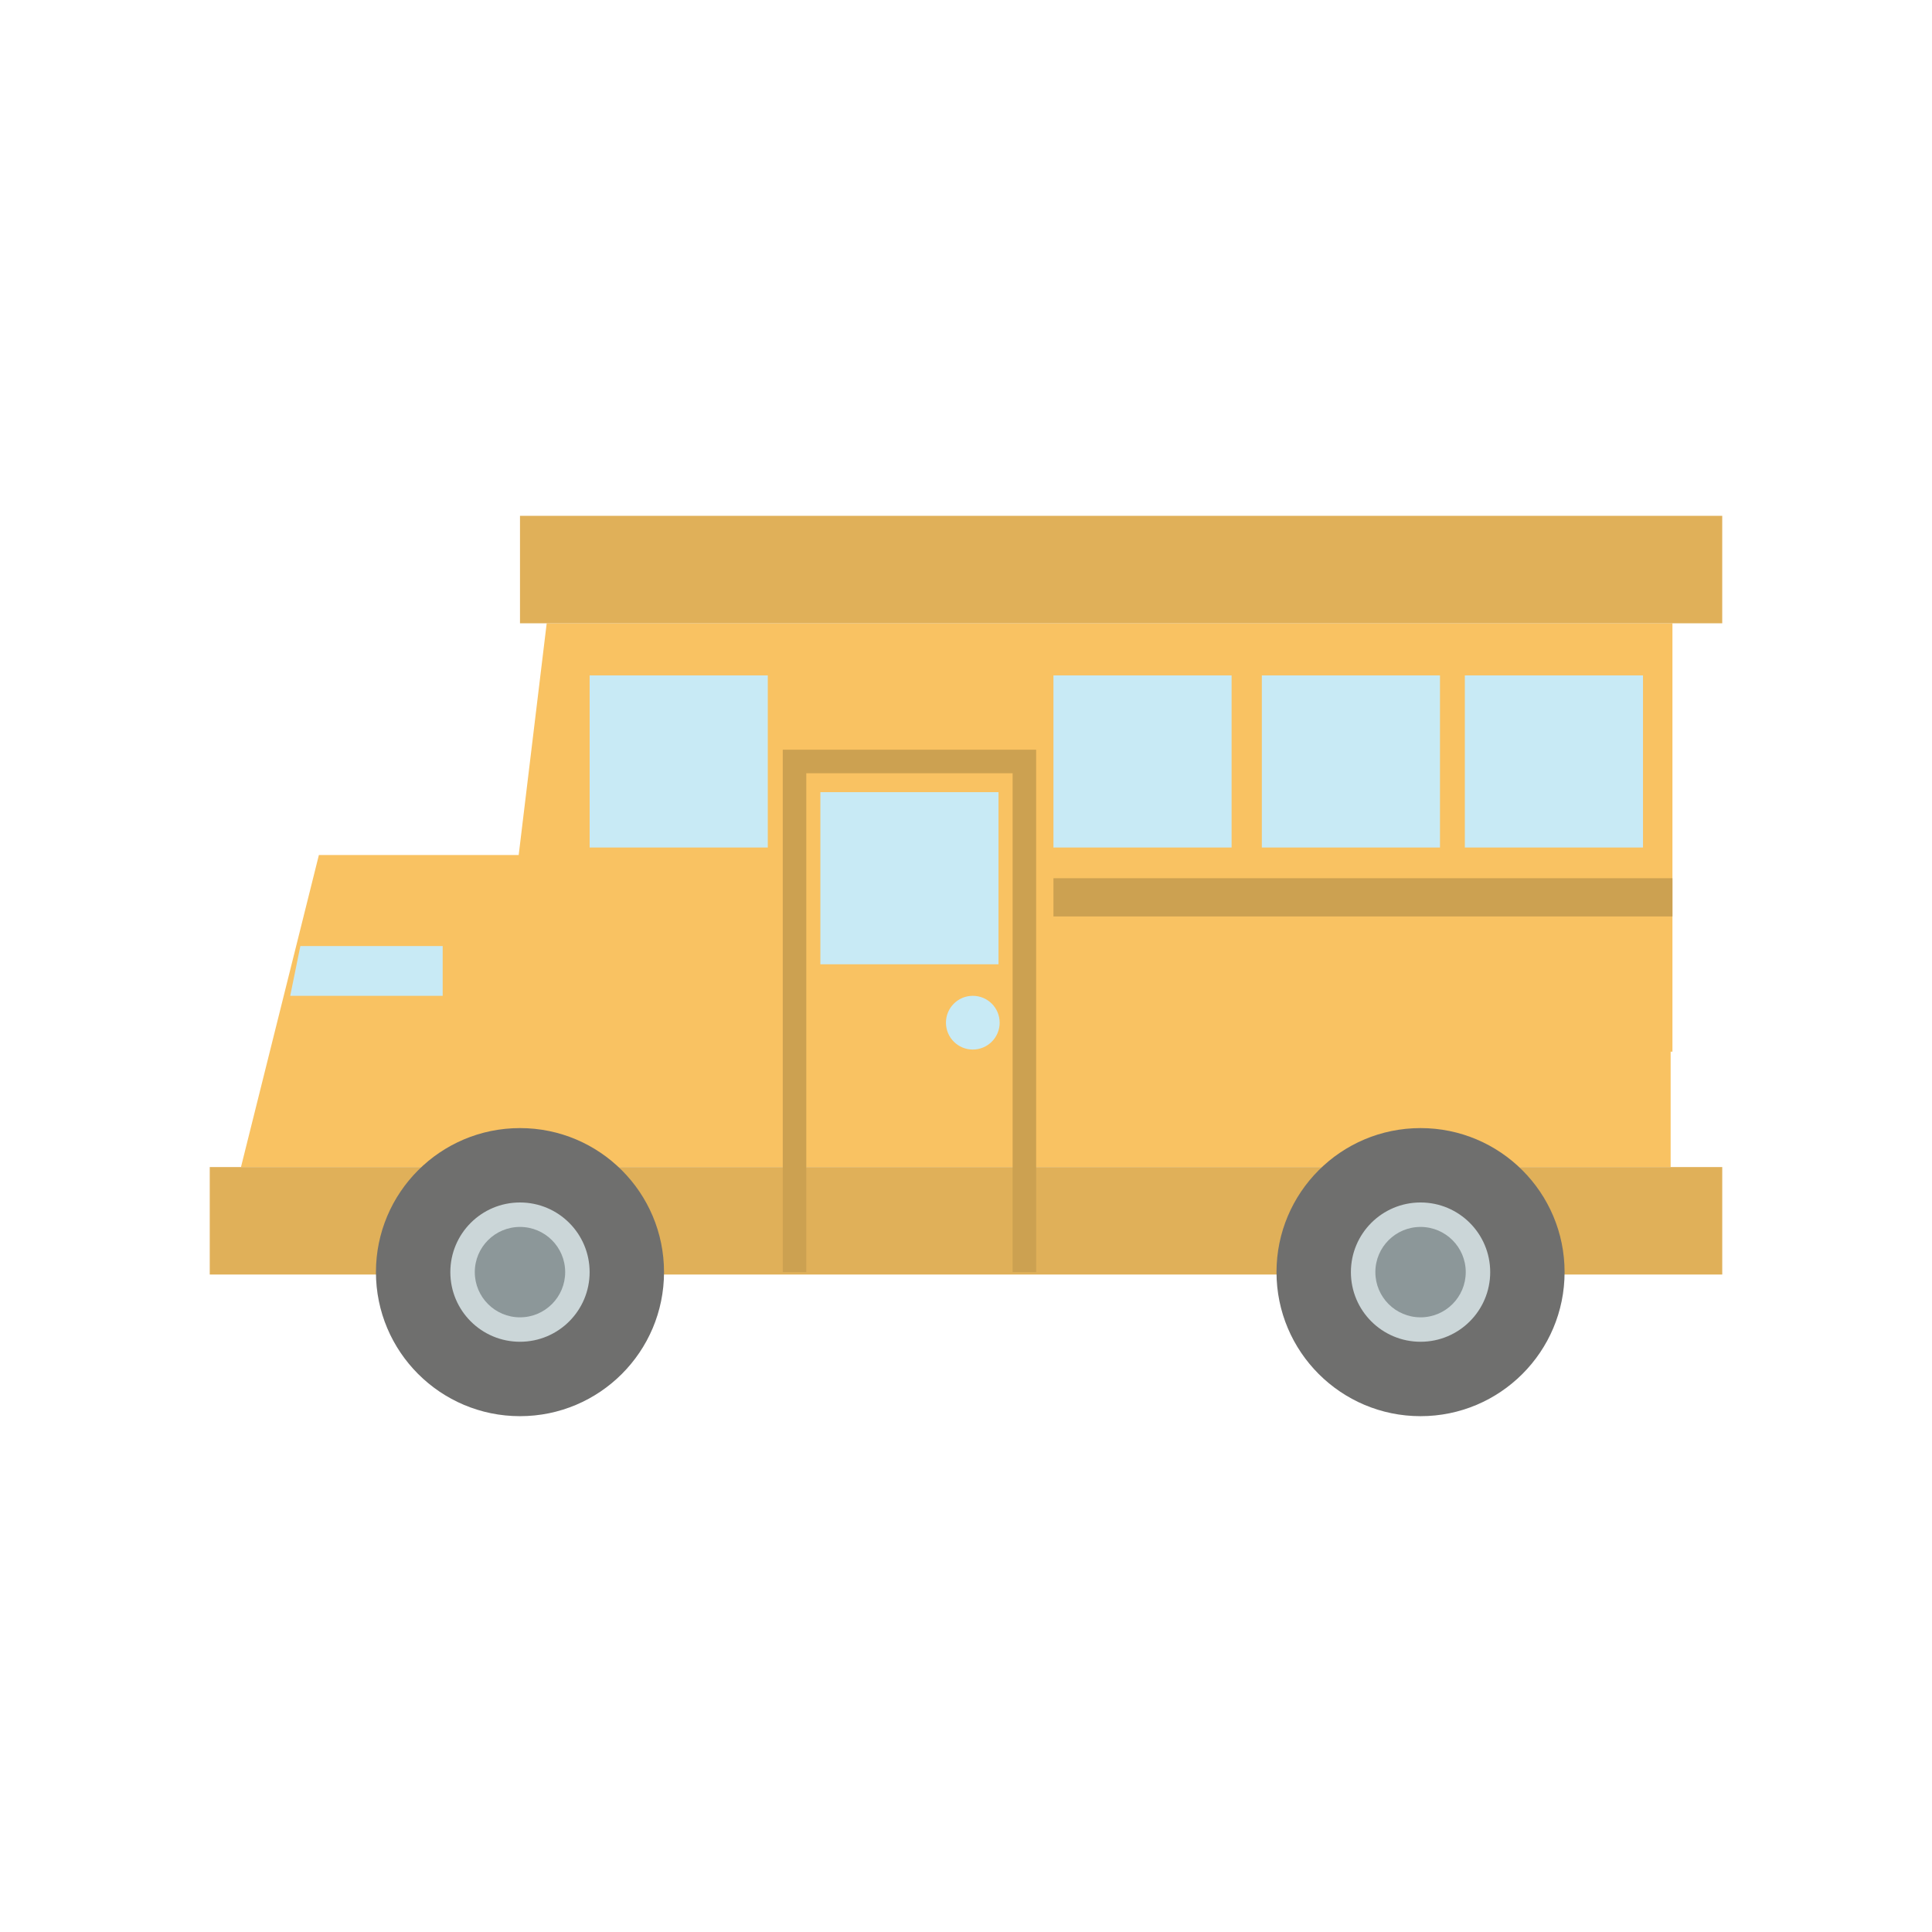 <?xml version="1.0" encoding="utf-8"?>
<!-- Generator: Adobe Illustrator 16.0.0, SVG Export Plug-In . SVG Version: 6.00 Build 0)  -->
<!DOCTYPE svg PUBLIC "-//W3C//DTD SVG 1.1//EN" "http://www.w3.org/Graphics/SVG/1.1/DTD/svg11.dtd">
<svg version="1.1" id="Layer_1" xmlns="http://www.w3.org/2000/svg" xmlns:xlink="http://www.w3.org/1999/xlink" x="0px" y="0px"
	 width="164.308px" height="164.309px" viewBox="0 0 164.308 164.309" enable-background="new 0 0 164.308 164.309"
	 xml:space="preserve">
<g>
	<rect x="0" fill="#FFFFFF" width="164.309" height="164.309"/>
	<polygon fill="#F9C262" points="142.234,53.008 46.494,53.008 44.112,72.715 27.12,72.715 20.494,99.254 142.081,99.254 
		142.081,89.439 142.234,89.439 	"/>
	<rect x="44.223" y="43.869" fill="#E0B059" width="102.245" height="9.139"/>
	<rect x="17.838" y="99.254" fill="#E0B059" width="128.631" height="9.139"/>
	<polygon fill="#C8EAF5" points="37.648,84.689 24.681,84.689 25.543,80.459 37.648,80.459 	"/>
	<path fill="#6F6F6E" d="M133.061,108.189c0,6.766-5.484,12.25-12.25,12.25s-12.25-5.484-12.25-12.25
		c0-6.768,5.484-12.25,12.25-12.25S133.061,101.422,133.061,108.189"/>
	<path fill="#CBD6D8" d="M126.735,108.189c0,3.271-2.652,5.922-5.924,5.922s-5.923-2.65-5.923-5.922s2.651-5.924,5.923-5.924
		S126.735,104.918,126.735,108.189"/>
	<path fill="#8C9799" d="M124.655,108.189c0,2.121-1.721,3.844-3.844,3.844s-3.843-1.723-3.843-3.844
		c0-2.123,1.72-3.844,3.843-3.844S124.655,106.066,124.655,108.189"/>
	<path fill="#6F6F6E" d="M56.472,108.189c0,6.766-5.484,12.25-12.25,12.25c-6.765,0-12.25-5.484-12.25-12.25
		c0-6.768,5.485-12.25,12.25-12.25C50.988,95.939,56.472,101.422,56.472,108.189"/>
	<path fill="#CBD6D8" d="M50.145,108.189c0,3.271-2.651,5.922-5.923,5.922s-5.923-2.65-5.923-5.922s2.651-5.924,5.923-5.924
		S50.145,104.918,50.145,108.189"/>
	<path fill="#8C9799" d="M48.066,108.189c0,2.121-1.721,3.844-3.844,3.844s-3.843-1.723-3.843-3.844c0-2.123,1.72-3.844,3.843-3.844
		S48.066,106.066,48.066,108.189"/>
	<rect x="50.146" y="57.439" fill="#C8EAF5" width="15.151" height="14.639"/>
	<rect x="89.591" y="57.439" fill="#C8EAF5" width="15.151" height="14.639"/>
	<rect x="69.769" y="67.369" fill="#C8EAF5" width="15.151" height="14.639"/>
	<rect x="107.313" y="57.439" fill="#C8EAF5" width="15.151" height="14.639"/>
	<rect x="124.578" y="57.439" fill="#C8EAF5" width="15.152" height="14.639"/>
	<rect x="89.591" y="74.689" fill="#CCA151" width="52.643" height="3.25"/>
	<polyline fill="none" stroke="#CCA151" stroke-width="2" stroke-miterlimit="10" points="87.12,108.189 87.12,64.76 67.571,64.76 
		67.571,108.189 	"/>
	<path fill="#C8EAF5" d="M85.017,86.975c0,1.262-1.022,2.285-2.285,2.285c-1.262,0-2.284-1.023-2.284-2.285
		c0-1.264,1.022-2.285,2.284-2.285C83.995,84.689,85.017,85.711,85.017,86.975"/>
</g>
</svg>
